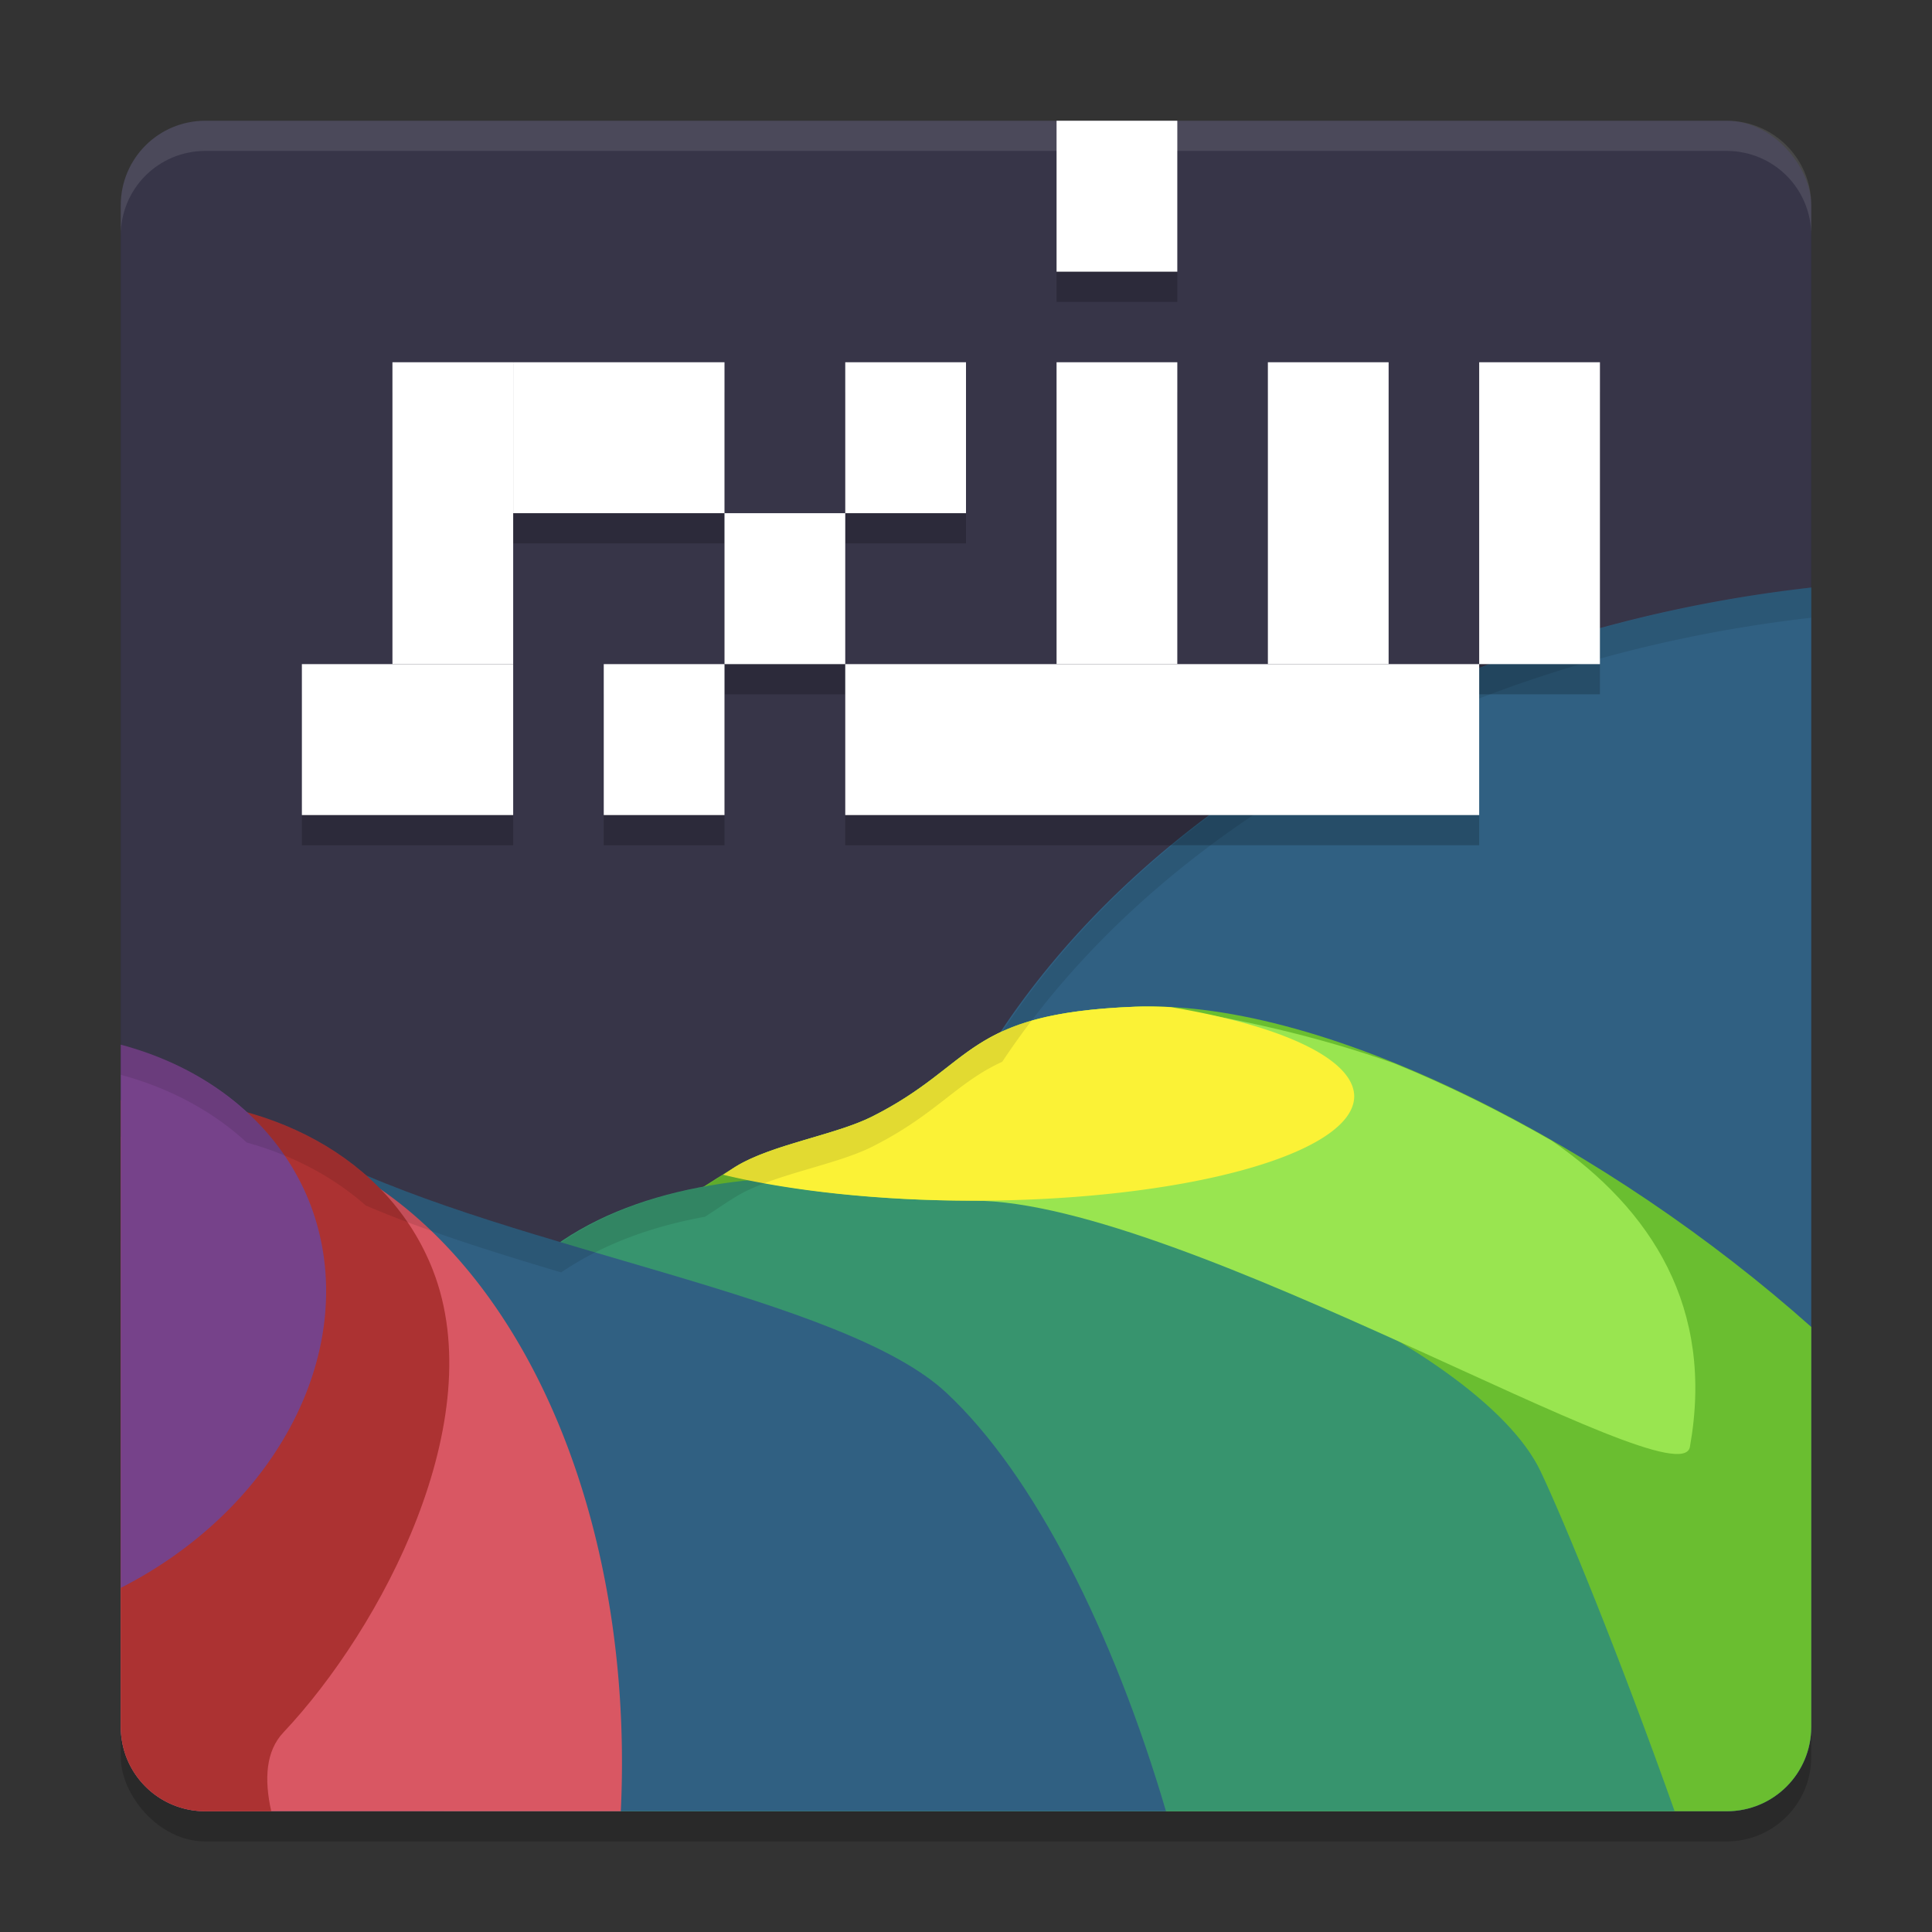 <svg xmlns="http://www.w3.org/2000/svg" width="64" height="64" version="1.1"><rect width="100%" height="100%" fill="#333333" stroke="none"/><defs>
<linearGradient id="ucPurpleBlue" x1="0%" y1="0%" x2="100%" y2="100%">
  <stop offset="0%" style="stop-color:#B794F4;stop-opacity:1"/>
  <stop offset="100%" style="stop-color:#4299E1;stop-opacity:1"/>
</linearGradient>
</defs>
 <rect style="opacity:0.2" width="56" height="56" x="4" y="5" rx="2.8" ry="2.8"/>
 <rect style="fill:#373548" width="56" height="56" x="4" y="4" rx="2.8" ry="2.8"/>
 <path style="fill:#306082" d="M 60,19.463 A 36.019,27.308 0 0 0 29.29,46.448 36.019,27.308 0 0 0 34.092,60 H 57.2 c 1.551,0 2.8,-1.249 2.8,-2.8 z"/>
 <path style="fill:#6abe30" d="m 37.633,33.348 c -5.717,0.215 -5.298,1.91 -8.747,3.642 -1.217,0.611 -3.304,0.919 -4.504,1.649 C 17.579,42.777 11.502,48.586 11.129,53.429 10.931,55.99 12.361,58.178 14.724,60 H 57.2 C 58.751,60 60,58.751 60,57.2 V 43.957 C 53.419,38.087 44.047,33.107 37.633,33.348 Z"/>
 <path style="fill:#37946e" d="M 27.805,38.992 C 23.457,38.883 19.536,39.811 17.147,42.344 12.638,47.126 6.909,49.854 8.859,54.829 9.242,55.807 11.2,57.676 14.087,60 h 41.388 C 53.647,54.851 51.827,50.411 51.034,48.74 49.018,44.493 37.372,39.231 27.805,38.992 Z"/>
 <path style="fill:#306082" d="M 8.971,37.835 C 6.986,37.735 5.396,39.173 4,41.119 V 57.2 C 4,58.751 5.249,60 6.8,60 H 38.625 C 36.881,54.081 34.267,48.857 31.346,46.134 27.935,42.954 17.085,41.43 10.885,38.368 10.209,38.034 9.572,37.866 8.971,37.835 Z"/>
 <path style="fill:#d95763" d="M 6.442,37.365 A 15.468,23.012 5.91 0 0 4,37.655 V 57.2 C 4,58.751 5.249,60 6.8,60 H 20.565 A 15.468,23.012 5.91 0 0 15.78,42.429 15.468,23.012 5.91 0 0 6.442,37.365 Z"/>
 <path style="fill:#ac3232" d="M 4.314,36.419 C 4.21,36.423 4.105,36.439 4,36.446 V 57.2 C 4,58.751 5.249,60 6.8,60 H 8.985 C 8.744,58.917 8.813,58 9.384,57.394 12.65,53.929 16.286,47.04 14.336,42.065 12.873,38.334 8.827,36.227 4.314,36.419 Z"/>
 <path style="fill:#76428a" d="M 4,34.606 V 52.601 A 9.676,11.9 68.594 0 0 10.259,39.842 9.676,11.9 68.594 0 0 4,34.606 Z"/>
 <path style="fill:#99e550" d="m 37.633,33.348 c -5.717,0.215 -5.298,1.91 -8.747,3.642 -1.217,0.611 -3.304,0.919 -4.504,1.649 -0.138,0.084 -0.27,0.18 -0.407,0.265 2.219,0.535 5.095,0.87 8.282,0.87 6.961,0 23.386,10.038 23.723,8.157 0.825,-4.603 -1.269,-7.864 -4.583,-10.147 -1.729,-0.992 -3.482,-1.855 -5.204,-2.554 -2.554,-0.911 -5.258,-1.51 -7.741,-1.873 -0.276,-0.008 -0.554,-0.018 -0.82,-0.008 z"/>
 <path style="fill:#fbf236" d="m 37.633,33.348 c -5.717,0.215 -5.298,1.91 -8.747,3.642 -1.217,0.611 -3.304,0.919 -4.504,1.649 -0.145,0.088 -0.283,0.187 -0.427,0.276 a 12.604,3.46 0 0 0 8.302,0.859 12.604,3.46 0 0 0 12.603,-3.459 12.604,3.46 0 0 0 -6.076,-2.953 c -0.392,-0.021 -0.778,-0.028 -1.151,-0.014 z"/>
 <path style="opacity:0.2" d="m 35,5 v 5 h 4 V 5 Z m -22,8 v 10 h -3 v 5 h 7 v -5 -5 h 7 v -5 h -7 z m 11,5 v 5 h 4 v -5 z m 4,0 h 4 v -5 h -4 z m 0,5 v 5 H 49 V 23 H 46 V 13 H 42 V 23 H 39 V 13 h -4 v 10 z m 21,0 h 4 V 13 h -4 z m -25,0 h -4 v 5 h 4 z"/>
 <rect style="fill:#ffffff" width="7" height="5" x="10" y="22"/>
 <rect style="fill:#ffffff" width="4" height="10" x="13" y="12"/>
 <rect style="fill:#ffffff" width="7" height="5" x="17" y="12"/>
 <path style="fill:#ffffff;opacity:0.1" d="M 6.801 4 C 5.25 4 4 5.25 4 6.801 L 4 7.801 C 4 6.25 5.25 5 6.801 5 L 57.199 5 C 58.75 5 60 6.25 60 7.801 L 60 6.801 C 60 5.25 58.75 4 57.199 4 L 6.801 4 z"/>
 <rect style="fill:#ffffff" width="4" height="5" x="24" y="17"/>
 <rect style="fill:#ffffff" width="4" height="5" x="20" y="22"/>
 <rect style="fill:#ffffff" width="4" height="5" x="28" y="12"/>
 <path style="opacity:0.1" d="M 60 19.463 A 36.019 27.308 0 0 0 33.201 34.172 C 31.673 34.873 31.01 35.923 28.885 36.99 C 27.667 37.602 25.583 37.909 24.383 38.639 C 24.034 38.851 23.698 39.086 23.354 39.307 C 21.549 39.633 19.933 40.237 18.59 41.15 C 16.304 40.469 14.049 39.759 12.117 38.934 C 11.026 37.972 9.677 37.264 8.174 36.848 A 9.676 11.9 68.594 0 0 4 34.605 L 4 35.605 A 9.676 11.9 68.594 0 1 8.174 37.848 C 9.677 38.264 11.026 38.972 12.117 39.934 C 14.049 40.759 16.304 41.469 18.59 42.15 C 19.933 41.237 21.549 40.633 23.354 40.307 C 23.698 40.086 24.034 39.851 24.383 39.639 C 25.583 38.909 27.667 38.602 28.885 37.99 C 31.01 36.923 31.673 35.873 33.201 35.172 A 36.019 27.308 0 0 1 60 20.463 L 60 19.463 z"/>
 <rect style="fill:#ffffff" width="21" height="5" x="28" y="22"/>
 <rect style="fill:#ffffff" width="4" height="10" x="35" y="12"/>
 <rect style="fill:#ffffff" width="4" height="10" x="42" y="12"/>
 <rect style="fill:#ffffff" width="4" height="10" x="49" y="12"/>
 <rect style="fill:#ffffff" width="4" height="5" x="35" y="4"/>
</svg>
